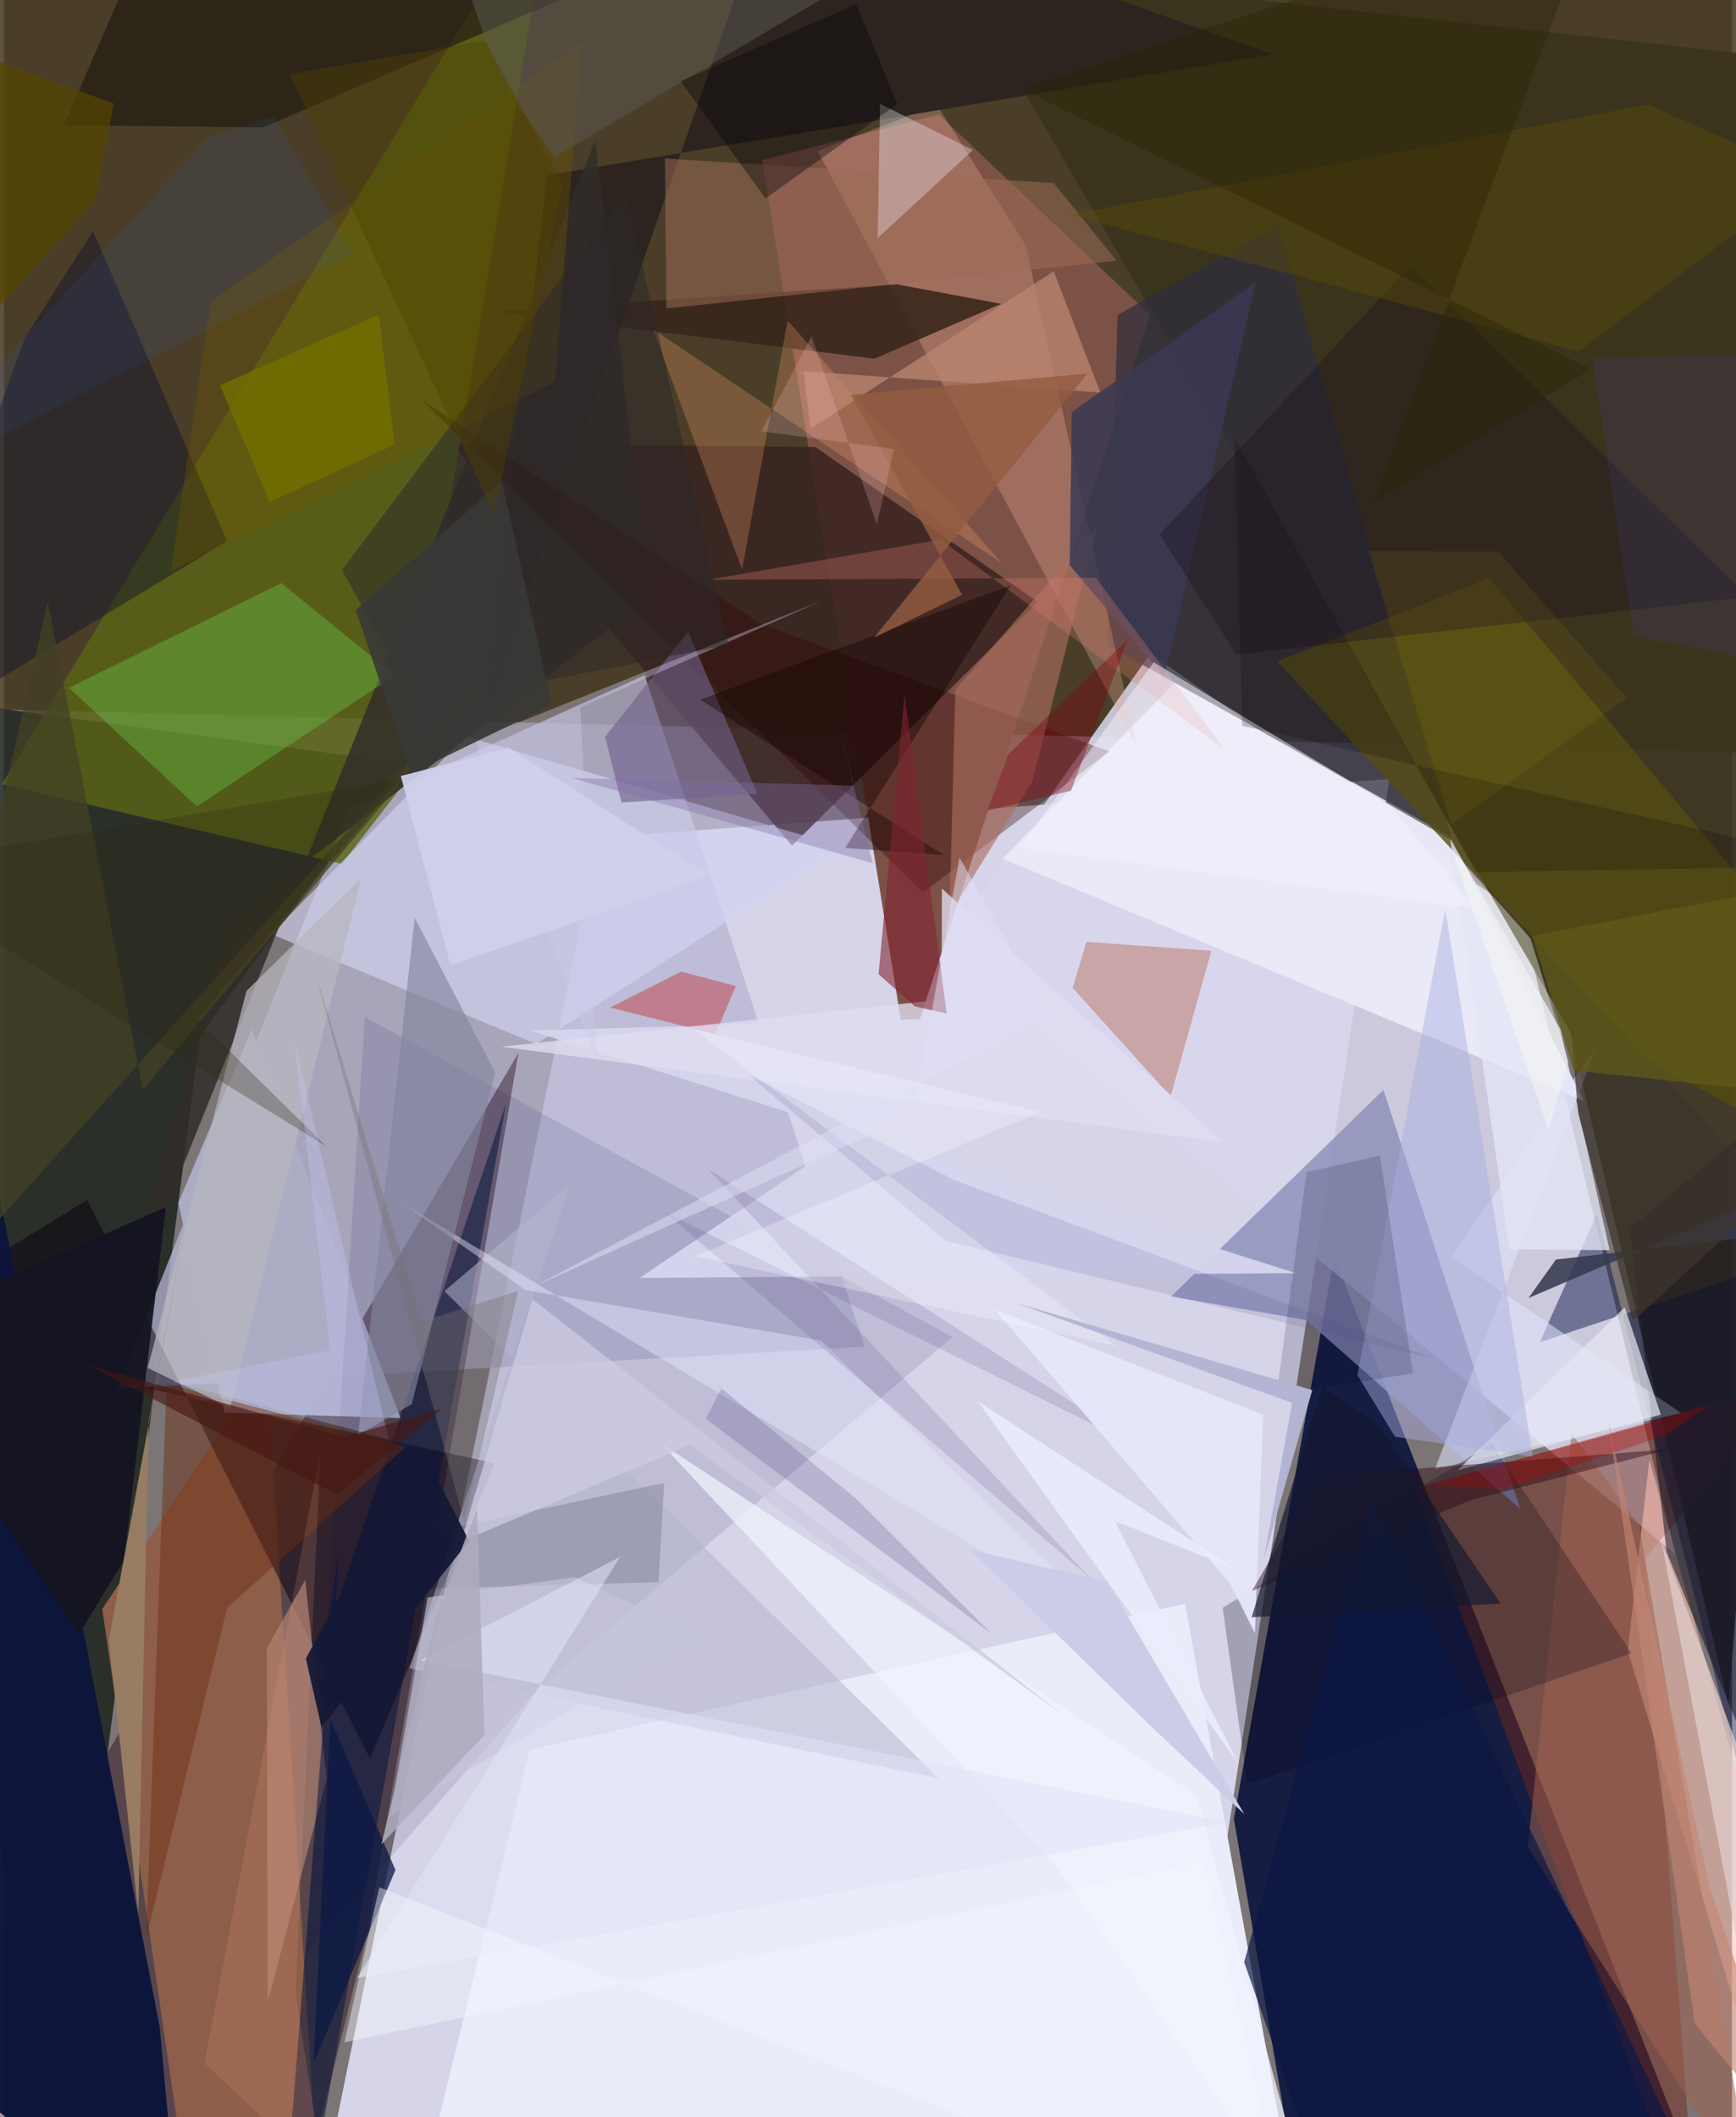 <svg xmlns="http://www.w3.org/2000/svg" width="228" height="278" viewBox="0 0 836 1024"><path fill="#7c7576" d="M0 0h836v1024H0z"/><path fill="#e4e3fa" fill-opacity=".859" d="M287.479 405.175l382.775-28.42L561.56 1086H148.702z"/><path fill="#41341a" fill-opacity=".843" d="M-62 341.697V-26.047L867.793-62 898 365.506z"/><path fill="#050e3a" fill-opacity=".859" d="M816.994 1048.21L643.51 607.974l-48.495 271.793L630.166 1086z"/><path fill="#1f241f" fill-opacity=".867" d="M191.903 368.894L-62 334.583 19.493 1086l75.259-584.783z"/><path fill="#d8d6ec" fill-opacity=".859" d="M734.05 442.86l74.604 308.987-354.588-293.006L554.65 316.034z"/><path fill="#b6b4d2" fill-opacity=".753" d="M310.001 326.564L416.36 651.38 54.974 671.653l111.91-280.328z"/><path fill="#3a331b" fill-opacity=".925" d="M898 32.098L458.41-16.27l299.403 515.522 76.427 325.065z"/><path fill="#7d5246" d="M436.883 511.923L366.794 77.514l85.436-22.138 102.201 96.902z"/><path fill="#23000f" fill-opacity=".408" d="M145.874 1055.349L-62 1038.604 248.907 509.23l-72.625 423.643z"/><path fill="#eaecfa" d="M195.277 1086h432.66l-56.494-310.327-316.993 70.55z"/><path fill="#3a2421" fill-opacity=".875" d="M500.159 291.138L381.249 409.04l-164.28-194.775 175.59 1.966z"/><path fill="#8d5e49" d="M153.693 1086l-26.69-427.7-79.456 119.938L92.483 1086z"/><path fill="#5a6615" fill-opacity=".8" d="M193.149 379.513l-29.672 38.322L-.94 379.277 266.486-62z"/><path fill="#742819" fill-opacity=".478" d="M682.179 719.793L819.262 1086 794.12 753.476l70.373-83.959z"/><path fill="#898cb7" fill-opacity=".784" d="M733.5 729.764l-103.533-91.317-65.358-11.362 102.758-99.93z"/><path fill="#09000f" fill-opacity=".51" d="M-62 643.317l299.519 64.392-60.425 142.883L40.25 580.28z"/><path fill="#0d153b" fill-opacity=".98" d="M-62 977.432L85.082 1086l-9.715-105.523-103.712-538.803z"/><path fill="#fec4b6" fill-opacity=".541" d="M879.508 1005.014l-83.516-298.92-10.453 92.41 66.544 219.794z"/><path fill="#d3d4f3" fill-opacity=".639" d="M223.336 356.142l182.707 53.554-148.55 95.23-128.289-53.184z"/><path fill="#acacc4" fill-opacity=".984" d="M106.705 683.216L84.343 581.74l35.514-83.754 72.067 187.897z"/><path fill="#e9e9f7" fill-opacity=".98" d="M483.18 415.327l281.177 117.209-63.546-125.843-134.058-76.807z"/><path fill="#000747" fill-opacity=".102" d="M259.048 816.036l199.868-169.334-284.35-154.873-28.336 453.11z"/><path fill="#2f2e3e" fill-opacity=".722" d="M538.744 152.311l77.923-43.652 83.573 296.267L534 312.16z"/><path fill="#e8a896" fill-opacity=".322" d="M451.34 50.758l42.903 67.866 53.908 242.51L393.617 73.067z"/><path fill="#021143" fill-opacity=".463" d="M898 597.486l-155.006 51.711 27.696-62.188 79.312 310.802z"/><path fill="#3a261a" fill-opacity=".89" d="M431.766 137.502L237.59 150.656l183.54 22.85 61.323-26.552z"/><path fill="#2d241f" fill-opacity=".973" d="M233.925 342.23L262.58 84.766l351.577-58.487-240.636-84.465z"/><path fill="#b05533" fill-opacity=".373" d="M584.115 459.844l-19.704 70.48-47.43-52.525 6.671-22.266z"/><path fill="#322d29" fill-opacity=".851" d="M48.116 659.74L286.058 67.826l26.064 221.308-202.828 155.987z"/><path fill="#2f0000" fill-opacity=".341" d="M444.563 431.693l-243.037-238.73 164.617 108.838 168.624 61.664z"/><path fill="#b38474" fill-opacity=".667" d="M127.657 967.978l28.417-107.38-10.34-96.401-18.59 32.989z"/><path fill="#544c13" fill-opacity=".788" d="M615.963 319.872l102.685-40.295L898 494.305v129.348z"/><path fill="#00123a" fill-opacity=".51" d="M143.97 1086h-9.454l23.942-302.342 84.428-249.812z"/><path fill="#68c64d" fill-opacity=".396" d="M189.04 326.648L93.3 390.052 31.456 332.67l102.713-50.632z"/><path fill="#e1e7ff" fill-opacity=".545" d="M692.266 710.516l78.794-205.623L700.194 608.2l111.224 75.278z"/><path fill="#faa56b" fill-opacity=".263" d="M379.116 155.061L482.848 272.49 313.931 159.164l43.157 116.286z"/><path fill="#151729" fill-opacity=".494" d="M9.98 163.614l33.108-51.918 64.82 150.01L-62 364.67z"/><path fill="#ac6e60" fill-opacity=".631" d="M460.25 333.654l-2.837 108.741 40.017-64.235 31.31-123.241z"/><path fill="#201812" fill-opacity=".651" d="M125.445 61.617L412.842-62H82.376L28.914 60.594z"/><path fill="#d5d5ee" fill-opacity=".937" d="M495.54 491.419l-240.912 7.038 370.417 117.328-317.547 2.316z"/><path fill="#9e6b56" fill-opacity=".522" d="M538.23 126.048l-30.366-37.502-188.11-11.886.7 72.532z"/><path fill="#b6b5ce" fill-opacity=".541" d="M196.194 806.895l77.65-234.167-60.783 51.769 239.226 235.68z"/><path fill="#9e634f" fill-opacity=".533" d="M791.03 737.354l55.609 327.964L737.19 893.325l21.163-200.105z"/><path fill="#000018" fill-opacity=".243" d="M589.57 777.626l130.247-79.462 67.61 101.443-185.92 63.302z"/><path fill="#70608a" fill-opacity=".612" d="M290.807 356.328l40.198-50.807 33.442 78.393-65.733 4.251z"/><path fill="#e3e6f5" fill-opacity=".773" d="M728.346 604.24l-28.67-198.367 53.295 91.944 23.77 106.849z"/><path fill="#6c2d12" fill-opacity=".455" d="M194.434 699.732L78.691 669.217l-9.937 268.408 39.199-159.95z"/><path fill="#e6e9ff" fill-opacity=".447" d="M395.396 648.413l-143.06-24.419-60.784-42.844 348.722 209.39z"/><path fill="#c10502" fill-opacity=".337" d="M293.22 487.303l34.39-17.37 26.45 6.983-9.92 23.235z"/><path fill="#f4f0ff" fill-opacity=".337" d="M423.825 50.235l44.927 22.32 6.942-6.44-52.996 49.044z"/><path fill="#181524" fill-opacity=".549" d="M804.34 750.526L898 979.074l-17.326-463.892-94.127 79.109z"/><path fill="#131321" fill-opacity=".945" d="M36.389 790.282l21.664-35.602 20.288-170.888L-62 646.122z"/><path fill="#3a3954" fill-opacity=".847" d="M605.498 136.718l-44.127 190.72-45.777-54.012.963-74.127z"/><path fill="#e1cdcd" fill-opacity=".722" d="M861.01 905.283L898 804.061l-53.424 167.423-42.715-226.158z"/><path fill="#6e5600" fill-opacity=".38" d="M100.041 145.81L279.37 20.408l-12.694 164.175-185.873 91.609z"/><path fill="#1c141f" fill-opacity=".392" d="M596.214 316.581l-37.1-58.098L680.5 128.322l163.296 160.355z"/><path fill="#544687" fill-opacity=".169" d="M340.471 565.281l215.773 138.26L319.68 586.21l206.396 177.664z"/><path fill="#e5e6f3" fill-opacity=".706" d="M784.086 632.277l-80.765 78.838 98.228-26.932 5.368 15.93z"/><path fill="#605205" fill-opacity=".361" d="M873.204 85.541l-77.828-34.953-279.546 53.301 246 66.116z"/><path fill="#e0ddf1" fill-opacity=".784" d="M589.831 552.47L453.744 429.73l-.155 53.77-212.843 22.754z"/><path fill="#353a52" fill-opacity=".871" d="M848.102 580.536l25.197 14.422-122.529 14.263-13.203 18.562z"/><path fill="#a8afe0" fill-opacity=".459" d="M672.95 694.883l-18.198-29.832 42.515-225.306 42.436 264.889z"/><path fill="#bb8671" fill-opacity=".737" d="M390.112 207.433l-3.254-27.914 143.549 10.354-22.58-58.65z"/><path fill="#83859e" fill-opacity=".647" d="M237.658 518.748l-38.967-74.926-27.38 250.293 25.95-14.931z"/><path fill="#00001c" fill-opacity=".153" d="M316.63 765.227l-146.431 4.201 7.344-22.083 141.887-30.116z"/><path fill="#f0f2fc" fill-opacity=".741" d="M317.726 698.045l190.941 204.14L636.842 1086l-60.06-217.833z"/><path fill="#000624" fill-opacity=".149" d="M665.676 558.916l-35.506 7.975-14.496 107.616 66.013-10.247z"/><path fill="#434024" fill-opacity=".769" d="M-62 656.28l83.182-365.212L67.18 527.019l194.505-231.544z"/><path fill="#e5e7f9" fill-opacity=".957" d="M609.156 684.255l-129.705-50.714 113.794 132.387 11.93 23.997z"/><path fill="#cdcae8" fill-opacity=".392" d="M228.051 357.86l58.769 156.118-7.994-171.903 117.058-51.596z"/><path fill="#c5c5db" fill-opacity=".635" d="M204.971 772.645l71.04-9.799 59.177 27.57-148.415 88.25z"/><path fill="#5b5651" fill-opacity=".533" d="M494.259-58.95L266.262 76.085l-27.067-39.653L223.39-8z"/><path fill="#d77e70" fill-opacity=".306" d="M590.415 362.409l-62.207-82.95-187.794.99 112.669-19.457z"/><path fill="#120000" fill-opacity=".4" d="M336.786 338.388l117.987 75.167-47.808-3.414 80.017-127.068z"/><path fill="#f5f2fa" fill-opacity=".51" d="M491.506 410.058l64.679-89.763 114.488 69.35 40.905 49.772z"/><path fill="#802431" fill-opacity=".592" d="M423.114 471.17l12.547-135.54 20.395 154.569-15.42-3.434z"/><path fill="#2a0915" fill-opacity=".447" d="M636.054 713.993l-32.339 55.482 106-43.938 95.914-24.555z"/><path fill="#272100" fill-opacity=".365" d="M771.145-48.328L662.812 242.624l105.014-64.047L492.11 43.002z"/><path fill="#0d1843" fill-opacity=".765" d="M152.481 818.865l9.404-69.157-12.103 248.122 39.621-93.377z"/><path fill="#000006" fill-opacity=".365" d="M432.175 50.367L412.273 2.022l-84.92 37.246 41.076 56.725z"/><path fill="#23135f" fill-opacity=".169" d="M412.074 724.695l65.67 65.455-138.243-103.912 7.537-14.768z"/><path fill="#2c2729" fill-opacity=".514" d="M163.5 275.724L300.973 93.036l49.472 218.812-150.168 29.629z"/><path fill="#b7b7bf" fill-opacity=".733" d="M69.544 661.616l47.786-182.301 55.638-54.925-63.543 256.48z"/><path fill="#cccce9" d="M533.76 765.005l-66.185-15.356 88.079 86.025 44.42 41.75z"/><path fill="#4f488b" fill-opacity=".141" d="M459.787 570.734l232.78 86.661-237.103-57.293-95.486-80.425z"/><path fill="#3d352e" fill-opacity=".737" d="M761.605 538.639l-4.172-47.273 119.409 66.352-88.873 81.23z"/><path fill="#336afe" fill-opacity=".09" d="M98.216 66.865L-62 241.832l230.713-118.79-38.316-67z"/><path fill="#f7faff" fill-opacity=".31" d="M501.434 537.854l-167.8-40.021 204.51 153.093-204.007-43.325z"/><path fill="#0c1744" fill-opacity=".682" d="M599.98 948.995l28.072 80.427L833.584 1086 662.14 723.783z"/><path fill="#cccbe1" fill-opacity=".78" d="M255.633 628.314l255.86 200.547-179.572-130.033-110.786 46.774z"/><path fill="#935c41" fill-opacity=".808" d="M409.674 190.935l114.462-10.271-103.27 127.805 42.64-20.761z"/><path fill="#f6a68b" fill-opacity=".157" d="M141.077 963.712l13.467 88.24-57.513-54.075 56.148-296.269z"/><path fill="#80000d" fill-opacity=".376" d="M485.624 365.046l-9.845 27.008 40.41-9.583 27.499-73.251z"/><path fill="#403b8b" fill-opacity=".188" d="M768.484 173.276l121.001-3.65L898 328.461l-109.601-20.705z"/><path fill="#fdfff2" fill-opacity=".38" d="M738.511 453.873l18.405 59.643-9.694 32.844-46.545-134.894z"/><path fill="#816fa8" fill-opacity=".384" d="M402.934 346.847l7.945 33.123-136.337-3.67 145.68 41.163z"/><path fill="#564601" fill-opacity=".725" d="M43.954 97.27L-62 213.906V7.656l115.146 42.49z"/><path fill="#987e64" fill-opacity=".98" d="M89.724 582.098L50.776 793.083 64.96 925.33 70 687.695z"/><path fill="#f5bbc0" fill-opacity=".224" d="M422.287 253.571l-31.595-90.788-24.286 45.801 64.134 8.602z"/><path fill="#c48574" fill-opacity=".608" d="M868.707 1040.538l-43.61-128.106-48.928-224.875 41.771 291.232z"/><path fill="#e0e3f8" fill-opacity=".549" d="M170.733 956.77l127.303-203.729-96.7 49.935 391.102 78.452z"/><path fill="#f5f8fd" fill-opacity=".443" d="M580.343 900.367L164.68 987.799l16.899-74.962L623.63 1086z"/><path fill="#cfd0ec" fill-opacity=".941" d="M216.07 466.914l124.723-43.471-96.62-61.758-52.18 13.65z"/><path fill="#777372" fill-opacity=".38" d="M248.741 624.337l-46.665 14.843-51.419-168.493 72.047 265.484z"/><path fill="#ebedfc" fill-opacity=".847" d="M595.617 758.854L537.4 735.661l59.717 117.178-126.165-175.26z"/><path fill="#b4b5d3" fill-opacity=".984" d="M632.919 672.35l-23.476 82.14 13.7-75.97-133.068-48.172z"/><path fill="#13182e" fill-opacity=".675" d="M724.035 775.572l-120.447 6.67 34.232-111.686 27.592 19.011z"/><path fill="#0e0c0f" fill-opacity=".231" d="M599.01 351.043L898 418.655l-185.964 3.236-116.734-210.418z"/><path fill="#322a13" fill-opacity=".298" d="M93.455 492.878l62.442 61.574L-62 419.773l253.479-42.77z"/><path fill="#605b18" fill-opacity=".725" d="M759.416 517.767L898 532.427V422.172l-158.618 30.544z"/><path fill="#383837" fill-opacity=".894" d="M196.778 374.116l68.326-33.252-24.333-108.29-70.585 62.462z"/><path fill="#141935" fill-opacity=".945" d="M153.607 835.5l-7.541-33.301 55.406-102.825 23.509 45.877z"/><path fill="#aeabbe" fill-opacity=".855" d="M232.446 839.096l-49.851 52.936 26.081-108.63 20.18-54.17z"/><path fill="#504100" fill-opacity=".431" d="M237.132 248.84l-98.84-212.833 94.51-16.416 37.368 69.561z"/><path fill="#736d00" fill-opacity=".824" d="M189.05 215.016l-7.683-62.877-76.862 34.216 24.072 56.462z"/><path fill="#dfe0f8" fill-opacity=".506" d="M505.244 490.799L255.718 622.57l183.944-82.982 22.623-124.831z"/><path fill="#c7cbff" fill-opacity=".286" d="M81.448 668.315l76.411-15.325-17.34-149.549 45.58 192.662z"/><path fill="#b50002" fill-opacity=".318" d="M725.04 720.405l-35.846-2.099 135.534-38.812-20.276 14.494z"/><path fill="#471713" fill-opacity=".627" d="M40.788 660.328l120.22 62.535 50.633-41.43-46.864 13.552z"/><path fill="#f8c700" fill-opacity=".071" d="M722.99 266.774l-62.9-.063 40.12 132.079 84.8-61.171z"/></svg>